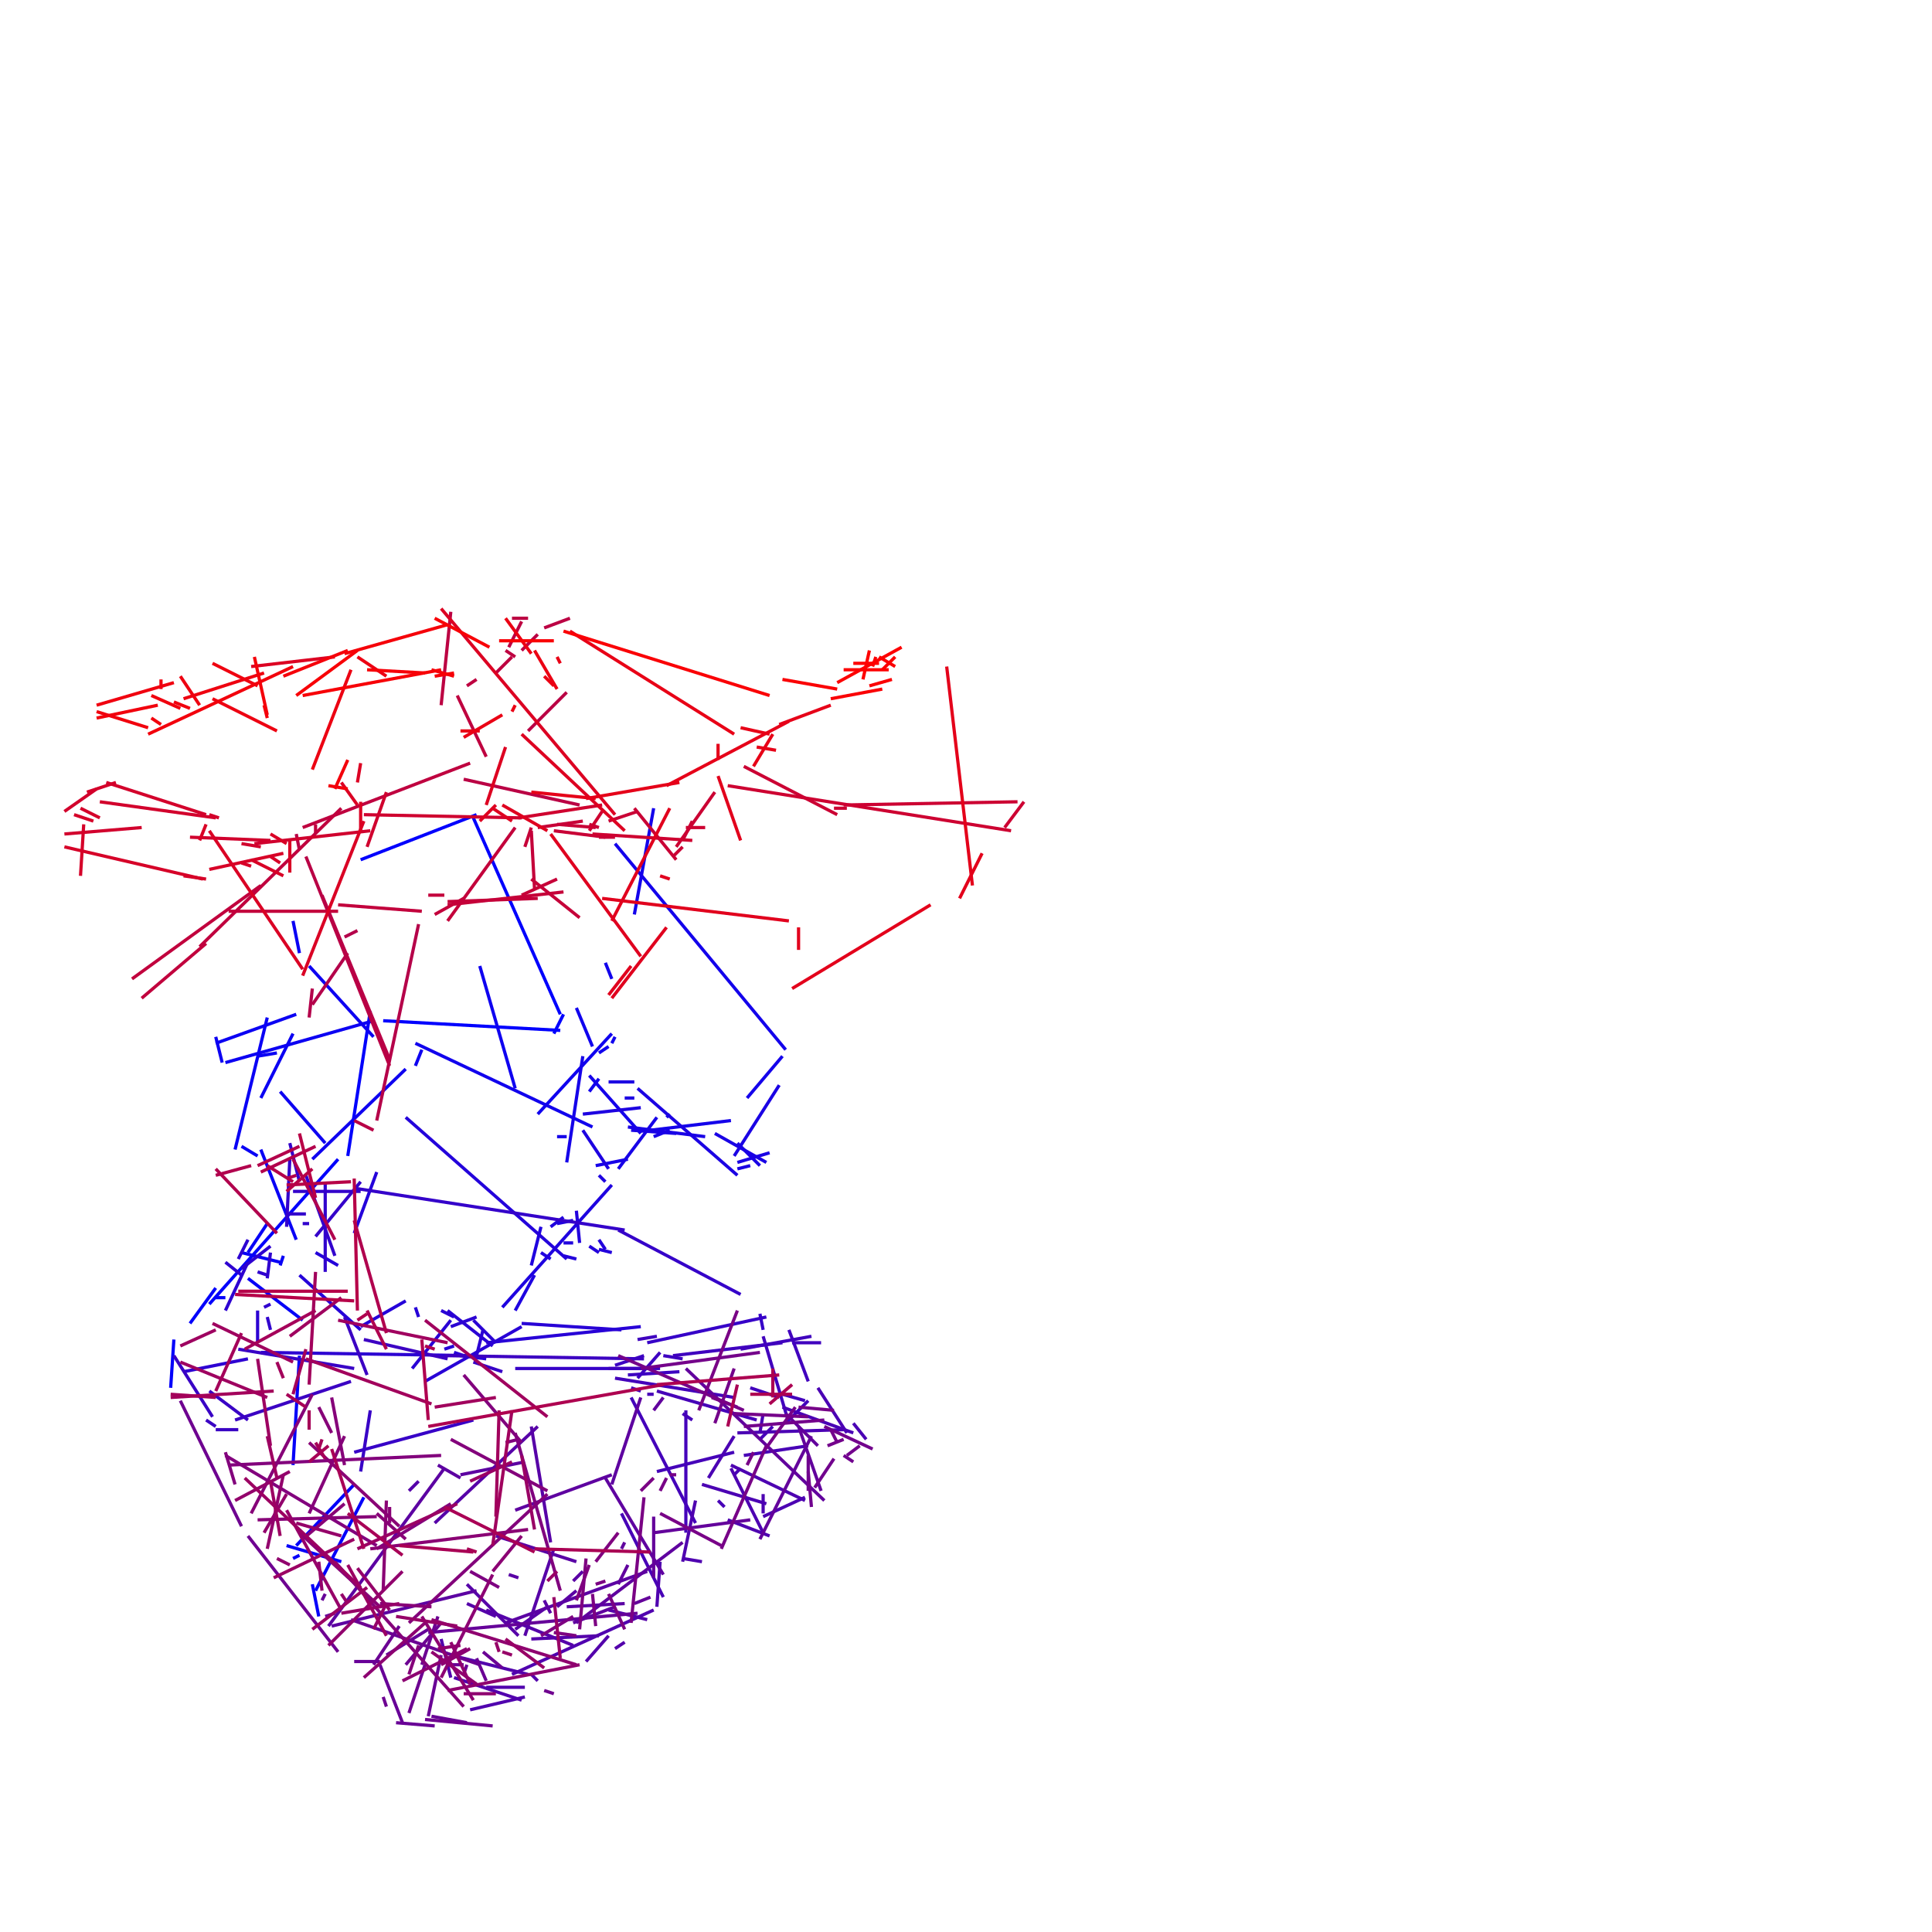 <svg xmlns="http://www.w3.org/2000/svg" width="600" height="600" version="1.1">
<line x1="119" y1="317" x2="174" y2="320" style="stroke:#0000fe;stroke-width:1"/>
<line x1="172" y1="321" x2="175" y2="315" style="stroke:#0000fe;stroke-width:1"/>
<line x1="174" y1="315" x2="147" y2="254" style="stroke:#0100fd;stroke-width:1"/>
<line x1="148" y1="253" x2="112" y2="267" style="stroke:#0100fd;stroke-width:1"/>
<line x1="115" y1="314" x2="108" y2="359" style="stroke:#0200fc;stroke-width:1"/>
<line x1="105" y1="360" x2="65" y2="405" style="stroke:#0200fc;stroke-width:1"/>
<line x1="67" y1="400" x2="59" y2="411" style="stroke:#0300fb;stroke-width:1"/>
<line x1="54" y1="416" x2="53" y2="431" style="stroke:#0300fb;stroke-width:1"/>
<line x1="70" y1="403" x2="67" y2="403" style="stroke:#0400fa;stroke-width:1"/>
<line x1="92" y1="480" x2="110" y2="461" style="stroke:#0400fa;stroke-width:1"/>
<line x1="113" y1="465" x2="98" y2="494" style="stroke:#0500fa;stroke-width:1"/>
<line x1="97" y1="492" x2="99" y2="502" style="stroke:#0500f9;stroke-width:1"/>
<line x1="93" y1="483" x2="91" y2="484" style="stroke:#0500f9;stroke-width:1"/>
<line x1="89" y1="480" x2="106" y2="485" style="stroke:#0600f8;stroke-width:1"/>
<line x1="91" y1="455" x2="93" y2="421" style="stroke:#0600f8;stroke-width:1"/>
<line x1="94" y1="410" x2="77" y2="397" style="stroke:#0700f7;stroke-width:1"/>
<line x1="83" y1="380" x2="77" y2="389" style="stroke:#0700f7;stroke-width:1"/>
<line x1="75" y1="389" x2="87" y2="392" style="stroke:#0800f6;stroke-width:1"/>
<line x1="87" y1="393" x2="88" y2="390" style="stroke:#0800f6;stroke-width:1"/>
<line x1="92" y1="385" x2="81" y2="357" style="stroke:#0900f5;stroke-width:1"/>
<line x1="75" y1="356" x2="80" y2="359" style="stroke:#0900f5;stroke-width:1"/>
<line x1="73" y1="357" x2="83" y2="316" style="stroke:#0a00f5;stroke-width:1"/>
<line x1="91" y1="286" x2="93" y2="296" style="stroke:#0a00f4;stroke-width:1"/>
<line x1="80" y1="328" x2="86" y2="327" style="stroke:#0a00f4;stroke-width:1"/>
<line x1="81" y1="341" x2="91" y2="321" style="stroke:#0b00f3;stroke-width:1"/>
<line x1="92" y1="315" x2="67" y2="324" style="stroke:#0b00f3;stroke-width:1"/>
<line x1="67" y1="322" x2="69" y2="330" style="stroke:#0c00f2;stroke-width:1"/>
<line x1="70" y1="330" x2="116" y2="317" style="stroke:#0c00f2;stroke-width:1"/>
<line x1="116" y1="322" x2="96" y2="300" style="stroke:#0d00f1;stroke-width:1"/>
<line x1="87" y1="339" x2="101" y2="355" style="stroke:#0d00f1;stroke-width:1"/>
<line x1="97" y1="360" x2="126" y2="332" style="stroke:#0e00f0;stroke-width:1"/>
<line x1="129" y1="331" x2="131" y2="326" style="stroke:#0e00f0;stroke-width:1"/>
<line x1="149" y1="300" x2="160" y2="338" style="stroke:#0f00f0;stroke-width:1"/>
<line x1="167" y1="346" x2="190" y2="321" style="stroke:#0f00ef;stroke-width:1"/>
<line x1="191" y1="322" x2="190" y2="324" style="stroke:#0f00ef;stroke-width:1"/>
<line x1="189" y1="325" x2="186" y2="327" style="stroke:#1000ee;stroke-width:1"/>
<line x1="184" y1="325" x2="179" y2="313" style="stroke:#1000ee;stroke-width:1"/>
<line x1="186" y1="335" x2="183" y2="339" style="stroke:#1100ed;stroke-width:1"/>
<line x1="184" y1="350" x2="129" y2="324" style="stroke:#1100ed;stroke-width:1"/>
<line x1="190" y1="304" x2="188" y2="299" style="stroke:#1200ec;stroke-width:1"/>
<line x1="203" y1="251" x2="197" y2="284" style="stroke:#1300eb;stroke-width:1"/>
<line x1="191" y1="262" x2="244" y2="326" style="stroke:#1300eb;stroke-width:1"/>
<line x1="243" y1="328" x2="232" y2="341" style="stroke:#1400eb;stroke-width:1"/>
<line x1="227" y1="348" x2="202" y2="351" style="stroke:#1400ea;stroke-width:1"/>
<line x1="199" y1="352" x2="183" y2="334" style="stroke:#1400ea;stroke-width:1"/>
<line x1="176" y1="353" x2="173" y2="353" style="stroke:#1500e9;stroke-width:1"/>
<line x1="181" y1="328" x2="176" y2="361" style="stroke:#1500e9;stroke-width:1"/>
<line x1="185" y1="362" x2="195" y2="360" style="stroke:#1600e8;stroke-width:1"/>
<line x1="192" y1="363" x2="204" y2="347" style="stroke:#1700e7;stroke-width:1"/>
<line x1="203" y1="353" x2="208" y2="351" style="stroke:#1700e7;stroke-width:1"/>
<line x1="207" y1="347" x2="208" y2="346" style="stroke:#1800e6;stroke-width:1"/>
<line x1="210" y1="352" x2="196" y2="351" style="stroke:#1800e6;stroke-width:1"/>
<line x1="195" y1="350" x2="219" y2="353" style="stroke:#1900e6;stroke-width:1"/>
<line x1="222" y1="352" x2="238" y2="361" style="stroke:#1900e5;stroke-width:1"/>
<line x1="236" y1="362" x2="229" y2="355" style="stroke:#1900e5;stroke-width:1"/>
<line x1="228" y1="359" x2="242" y2="337" style="stroke:#1a00e4;stroke-width:1"/>
<line x1="239" y1="358" x2="229" y2="361" style="stroke:#1a00e4;stroke-width:1"/>
<line x1="233" y1="362" x2="229" y2="363" style="stroke:#1b00e3;stroke-width:1"/>
<line x1="229" y1="365" x2="198" y2="338" style="stroke:#1b00e3;stroke-width:1"/>
<line x1="197" y1="336" x2="189" y2="336" style="stroke:#1c00e2;stroke-width:1"/>
<line x1="197" y1="341" x2="194" y2="341" style="stroke:#1c00e2;stroke-width:1"/>
<line x1="199" y1="344" x2="181" y2="346" style="stroke:#1d00e1;stroke-width:1"/>
<line x1="181" y1="351" x2="189" y2="363" style="stroke:#1d00e1;stroke-width:1"/>
<line x1="186" y1="365" x2="188" y2="367" style="stroke:#1e00e1;stroke-width:1"/>
<line x1="190" y1="368" x2="156" y2="406" style="stroke:#1e00e0;stroke-width:1"/>
<line x1="160" y1="407" x2="166" y2="396" style="stroke:#1e00e0;stroke-width:1"/>
<line x1="171" y1="391" x2="168" y2="389" style="stroke:#1f00df;stroke-width:1"/>
<line x1="168" y1="381" x2="165" y2="393" style="stroke:#1f00df;stroke-width:1"/>
<line x1="175" y1="378" x2="171" y2="381" style="stroke:#2000de;stroke-width:1"/>
<line x1="173" y1="380" x2="178" y2="379" style="stroke:#2000de;stroke-width:1"/>
<line x1="179" y1="376" x2="180" y2="386" style="stroke:#2100dd;stroke-width:1"/>
<line x1="178" y1="386" x2="175" y2="386" style="stroke:#2100dd;stroke-width:1"/>
<line x1="186" y1="385" x2="188" y2="388" style="stroke:#2200dc;stroke-width:1"/>
<line x1="190" y1="389" x2="186" y2="388" style="stroke:#2200dc;stroke-width:1"/>
<line x1="186" y1="389" x2="183" y2="387" style="stroke:#2300dc;stroke-width:1"/>
<line x1="179" y1="391" x2="175" y2="390" style="stroke:#2300db;stroke-width:1"/>
<line x1="176" y1="391" x2="126" y2="347" style="stroke:#2300db;stroke-width:1"/>
<line x1="117" y1="364" x2="110" y2="383" style="stroke:#2400da;stroke-width:1"/>
<line x1="105" y1="393" x2="98" y2="389" style="stroke:#2400da;stroke-width:1"/>
<line x1="93" y1="396" x2="112" y2="413" style="stroke:#2500d9;stroke-width:1"/>
<line x1="112" y1="412" x2="126" y2="404" style="stroke:#2500d9;stroke-width:1"/>
<line x1="129" y1="406" x2="130" y2="409" style="stroke:#2600d8;stroke-width:1"/>
<line x1="151" y1="422" x2="143" y2="421" style="stroke:#2600d8;stroke-width:1"/>
<line x1="144" y1="421" x2="141" y2="420" style="stroke:#2700d7;stroke-width:1"/>
<line x1="138" y1="419" x2="141" y2="418" style="stroke:#2700d7;stroke-width:1"/>
<line x1="151" y1="417" x2="199" y2="412" style="stroke:#2800d7;stroke-width:1"/>
<line x1="193" y1="413" x2="162" y2="411" style="stroke:#2800d6;stroke-width:1"/>
<line x1="162" y1="412" x2="132" y2="429" style="stroke:#2800d6;stroke-width:1"/>
<line x1="128" y1="425" x2="140" y2="410" style="stroke:#2900d5;stroke-width:1"/>
<line x1="141" y1="409" x2="137" y2="407" style="stroke:#2900d5;stroke-width:1"/>
<line x1="139" y1="407" x2="153" y2="418" style="stroke:#2a00d4;stroke-width:1"/>
<line x1="154" y1="417" x2="147" y2="410" style="stroke:#2a00d4;stroke-width:1"/>
<line x1="148" y1="409" x2="140" y2="412" style="stroke:#2b00d3;stroke-width:1"/>
<line x1="150" y1="413" x2="148" y2="421" style="stroke:#2b00d3;stroke-width:1"/>
<line x1="146" y1="421" x2="81" y2="420" style="stroke:#2c00d2;stroke-width:1"/>
<line x1="80" y1="417" x2="80" y2="407" style="stroke:#2c00d2;stroke-width:1"/>
<line x1="77" y1="422" x2="57" y2="426" style="stroke:#2d00d2;stroke-width:1"/>
<line x1="70" y1="407" x2="77" y2="392" style="stroke:#2d00d1;stroke-width:1"/>
<line x1="74" y1="391" x2="77" y2="385" style="stroke:#2d00d1;stroke-width:1"/>
<line x1="70" y1="392" x2="75" y2="396" style="stroke:#2e00d0;stroke-width:1"/>
<line x1="75" y1="394" x2="84" y2="387" style="stroke:#2e00d0;stroke-width:1"/>
<line x1="84" y1="389" x2="83" y2="397" style="stroke:#2f00cf;stroke-width:1"/>
<line x1="83" y1="396" x2="80" y2="395" style="stroke:#2f00cf;stroke-width:1"/>
<line x1="84" y1="405" x2="82" y2="406" style="stroke:#3000ce;stroke-width:1"/>
<line x1="83" y1="409" x2="84" y2="413" style="stroke:#3000ce;stroke-width:1"/>
<line x1="94" y1="380" x2="96" y2="380" style="stroke:#3100cd;stroke-width:1"/>
<line x1="101" y1="367" x2="101" y2="395" style="stroke:#3100cd;stroke-width:1"/>
<line x1="104" y1="390" x2="95" y2="365" style="stroke:#3200cd;stroke-width:1"/>
<line x1="95" y1="377" x2="89" y2="377" style="stroke:#3200cc;stroke-width:1"/>
<line x1="89" y1="381" x2="90" y2="360" style="stroke:#3200cc;stroke-width:1"/>
<line x1="90" y1="355" x2="93" y2="367" style="stroke:#3300cb;stroke-width:1"/>
<line x1="91" y1="370" x2="112" y2="370" style="stroke:#3300cb;stroke-width:1"/>
<line x1="112" y1="367" x2="98" y2="384" style="stroke:#3400ca;stroke-width:1"/>
<line x1="110" y1="369" x2="194" y2="382" style="stroke:#3400ca;stroke-width:1"/>
<line x1="192" y1="382" x2="230" y2="402" style="stroke:#3500c9;stroke-width:1"/>
<line x1="237" y1="413" x2="236" y2="408" style="stroke:#3600c8;stroke-width:1"/>
<line x1="238" y1="409" x2="201" y2="417" style="stroke:#3600c8;stroke-width:1"/>
<line x1="202" y1="425" x2="160" y2="425" style="stroke:#3700c8;stroke-width:1"/>
<line x1="156" y1="426" x2="147" y2="423" style="stroke:#3700c7;stroke-width:1"/>
<line x1="147" y1="441" x2="110" y2="451" style="stroke:#3700c7;stroke-width:1"/>
<line x1="112" y1="457" x2="115" y2="438" style="stroke:#3800c6;stroke-width:1"/>
<line x1="110" y1="425" x2="74" y2="419" style="stroke:#3800c6;stroke-width:1"/>
<line x1="77" y1="441" x2="65" y2="432" style="stroke:#3900c5;stroke-width:1"/>
<line x1="66" y1="440" x2="54" y2="421" style="stroke:#3900c5;stroke-width:1"/>
<line x1="64" y1="441" x2="67" y2="443" style="stroke:#3a00c4;stroke-width:1"/>
<line x1="67" y1="444" x2="74" y2="444" style="stroke:#3a00c4;stroke-width:1"/>
<line x1="73" y1="441" x2="109" y2="429" style="stroke:#3b00c3;stroke-width:1"/>
<line x1="107" y1="409" x2="114" y2="427" style="stroke:#3b00c3;stroke-width:1"/>
<line x1="113" y1="416" x2="139" y2="422" style="stroke:#3c00c3;stroke-width:1"/>
<line x1="138" y1="421" x2="200" y2="422" style="stroke:#3c00c2;stroke-width:1"/>
<line x1="200" y1="421" x2="191" y2="424" style="stroke:#3c00c2;stroke-width:1"/>
<line x1="195" y1="427" x2="211" y2="426" style="stroke:#3d00c1;stroke-width:1"/>
<line x1="198" y1="428" x2="205" y2="420" style="stroke:#3d00c1;stroke-width:1"/>
<line x1="206" y1="421" x2="212" y2="422" style="stroke:#3e00c0;stroke-width:1"/>
<line x1="205" y1="425" x2="189" y2="425" style="stroke:#3e00c0;stroke-width:1"/>
<line x1="198" y1="416" x2="204" y2="415" style="stroke:#3f00bf;stroke-width:1"/>
<line x1="209" y1="421" x2="243" y2="417" style="stroke:#3f00bf;stroke-width:1"/>
<line x1="246" y1="417" x2="255" y2="417" style="stroke:#4000be;stroke-width:1"/>
<line x1="252" y1="415" x2="230" y2="419" style="stroke:#4000be;stroke-width:1"/>
<line x1="251" y1="429" x2="245" y2="413" style="stroke:#4100be;stroke-width:1"/>
<line x1="237" y1="415" x2="245" y2="442" style="stroke:#4100bd;stroke-width:1"/>
<line x1="244" y1="442" x2="251" y2="435" style="stroke:#4100bd;stroke-width:1"/>
<line x1="250" y1="435" x2="243" y2="433" style="stroke:#4200bc;stroke-width:1"/>
<line x1="242" y1="434" x2="233" y2="431" style="stroke:#4200bc;stroke-width:1"/>
<line x1="228" y1="434" x2="191" y2="428" style="stroke:#4300bb;stroke-width:1"/>
<line x1="196" y1="431" x2="199" y2="432" style="stroke:#4300bb;stroke-width:1"/>
<line x1="196" y1="434" x2="216" y2="473" style="stroke:#4400ba;stroke-width:1"/>
<line x1="213" y1="476" x2="213" y2="438" style="stroke:#4400ba;stroke-width:1"/>
<line x1="212" y1="439" x2="215" y2="441" style="stroke:#4500b9;stroke-width:1"/>
<line x1="204" y1="457" x2="228" y2="451" style="stroke:#4500b9;stroke-width:1"/>
<line x1="236" y1="447" x2="240" y2="443" style="stroke:#4600b9;stroke-width:1"/>
<line x1="235" y1="441" x2="204" y2="432" style="stroke:#4600b8;stroke-width:1"/>
<line x1="203" y1="433" x2="201" y2="433" style="stroke:#4600b8;stroke-width:1"/>
<line x1="193" y1="470" x2="206" y2="496" style="stroke:#4700b7;stroke-width:1"/>
<line x1="225" y1="468" x2="223" y2="466" style="stroke:#4700b7;stroke-width:1"/>
<line x1="228" y1="458" x2="230" y2="456" style="stroke:#4800b6;stroke-width:1"/>
<line x1="231" y1="452" x2="251" y2="449" style="stroke:#4800b6;stroke-width:1"/>
<line x1="236" y1="445" x2="237" y2="439" style="stroke:#4900b5;stroke-width:1"/>
<line x1="243" y1="437" x2="265" y2="445" style="stroke:#4900b5;stroke-width:1"/>
<line x1="269" y1="447" x2="265" y2="442" style="stroke:#4a00b4;stroke-width:1"/>
<line x1="254" y1="431" x2="263" y2="445" style="stroke:#4a00b4;stroke-width:1"/>
<line x1="262" y1="444" x2="229" y2="445" style="stroke:#4b00b4;stroke-width:1"/>
<line x1="228" y1="446" x2="220" y2="459" style="stroke:#4b00b3;stroke-width:1"/>
<line x1="218" y1="461" x2="238" y2="467" style="stroke:#4b00b3;stroke-width:1"/>
<line x1="237" y1="464" x2="237" y2="470" style="stroke:#4c00b2;stroke-width:1"/>
<line x1="237" y1="471" x2="250" y2="465" style="stroke:#4c00b2;stroke-width:1"/>
<line x1="250" y1="466" x2="227" y2="455" style="stroke:#4d00b1;stroke-width:1"/>
<line x1="227" y1="456" x2="237" y2="476" style="stroke:#4d00b1;stroke-width:1"/>
<line x1="239" y1="477" x2="226" y2="472" style="stroke:#4e00b0;stroke-width:1"/>
<line x1="218" y1="485" x2="212" y2="484" style="stroke:#4e00b0;stroke-width:1"/>
<line x1="212" y1="485" x2="216" y2="466" style="stroke:#4f00af;stroke-width:1"/>
<line x1="205" y1="485" x2="204" y2="499" style="stroke:#4f00af;stroke-width:1"/>
<line x1="203" y1="500" x2="159" y2="520" style="stroke:#5000af;stroke-width:1"/>
<line x1="163" y1="524" x2="151" y2="524" style="stroke:#5000ae;stroke-width:1"/>
<line x1="146" y1="531" x2="163" y2="527" style="stroke:#5000ae;stroke-width:1"/>
<line x1="162" y1="528" x2="141" y2="521" style="stroke:#5100ad;stroke-width:1"/>
<line x1="140" y1="521" x2="137" y2="509" style="stroke:#5100ad;stroke-width:1"/>
<line x1="140" y1="514" x2="164" y2="520" style="stroke:#5200ac;stroke-width:1"/>
<line x1="165" y1="520" x2="167" y2="522" style="stroke:#5200ac;stroke-width:1"/>
<line x1="182" y1="516" x2="189" y2="508" style="stroke:#5300ab;stroke-width:1"/>
<line x1="191" y1="512" x2="194" y2="510" style="stroke:#5300ab;stroke-width:1"/>
<line x1="201" y1="503" x2="189" y2="500" style="stroke:#5400aa;stroke-width:1"/>
<line x1="186" y1="508" x2="165" y2="509" style="stroke:#5400aa;stroke-width:1"/>
<line x1="178" y1="511" x2="151" y2="500" style="stroke:#5500aa;stroke-width:1"/>
<line x1="154" y1="502" x2="145" y2="498" style="stroke:#5500a9;stroke-width:1"/>
<line x1="130" y1="460" x2="127" y2="463" style="stroke:#5500a9;stroke-width:1"/>
<line x1="161" y1="508" x2="145" y2="492" style="stroke:#5600a8;stroke-width:1"/>
<line x1="135" y1="473" x2="167" y2="443" style="stroke:#5600a8;stroke-width:1"/>
<line x1="165" y1="443" x2="171" y2="479" style="stroke:#5700a7;stroke-width:1"/>
<line x1="172" y1="481" x2="163" y2="508" style="stroke:#5700a7;stroke-width:1"/>
<line x1="160" y1="506" x2="170" y2="499" style="stroke:#5800a6;stroke-width:1"/>
<line x1="171" y1="501" x2="169" y2="497" style="stroke:#5800a6;stroke-width:1"/>
<line x1="161" y1="490" x2="158" y2="489" style="stroke:#5900a5;stroke-width:1"/>
<line x1="154" y1="477" x2="179" y2="485" style="stroke:#5900a5;stroke-width:1"/>
<line x1="181" y1="488" x2="178" y2="491" style="stroke:#5a00a5;stroke-width:1"/>
<line x1="179" y1="494" x2="173" y2="499" style="stroke:#5a00a4;stroke-width:1"/>
<line x1="176" y1="499" x2="194" y2="498" style="stroke:#5a00a4;stroke-width:1"/>
<line x1="201" y1="488" x2="157" y2="504" style="stroke:#5b00a3;stroke-width:1"/>
<line x1="157" y1="505" x2="159" y2="503" style="stroke:#5b00a3;stroke-width:1"/>
<line x1="148" y1="494" x2="103" y2="505" style="stroke:#5c00a2;stroke-width:1"/>
<line x1="102" y1="505" x2="138" y2="456" style="stroke:#5c00a2;stroke-width:1"/>
<line x1="136" y1="455" x2="143" y2="459" style="stroke:#5d00a1;stroke-width:1"/>
<line x1="143" y1="458" x2="163" y2="454" style="stroke:#5d00a1;stroke-width:1"/>
<line x1="160" y1="469" x2="190" y2="458" style="stroke:#5e00a0;stroke-width:1"/>
<line x1="190" y1="461" x2="199" y2="434" style="stroke:#5e00a0;stroke-width:1"/>
<line x1="188" y1="459" x2="206" y2="489" style="stroke:#5f00a0;stroke-width:1"/>
<line x1="212" y1="479" x2="179" y2="504" style="stroke:#5f009f;stroke-width:1"/>
<line x1="178" y1="504" x2="191" y2="499" style="stroke:#5f009f;stroke-width:1"/>
<line x1="195" y1="486" x2="192" y2="492" style="stroke:#60009e;stroke-width:1"/>
<line x1="193" y1="481" x2="194" y2="479" style="stroke:#60009e;stroke-width:1"/>
<line x1="203" y1="438" x2="206" y2="434" style="stroke:#61009d;stroke-width:1"/>
<line x1="213" y1="425" x2="256" y2="466" style="stroke:#61009d;stroke-width:1"/>
<line x1="255" y1="463" x2="248" y2="443" style="stroke:#62009c;stroke-width:1"/>
<line x1="244" y1="439" x2="254" y2="449" style="stroke:#62009c;stroke-width:1"/>
<line x1="252" y1="446" x2="236" y2="478" style="stroke:#63009b;stroke-width:1"/>
<line x1="233" y1="472" x2="203" y2="476" style="stroke:#63009b;stroke-width:1"/>
<line x1="203" y1="471" x2="203" y2="490" style="stroke:#64009a;stroke-width:1"/>
<line x1="197" y1="498" x2="202" y2="496" style="stroke:#64009a;stroke-width:1"/>
<line x1="198" y1="501" x2="133" y2="507" style="stroke:#650099;stroke-width:1"/>
<line x1="133" y1="506" x2="120" y2="514" style="stroke:#650099;stroke-width:1"/>
<line x1="101" y1="495" x2="100" y2="497" style="stroke:#660098;stroke-width:1"/>
<line x1="104" y1="501" x2="101" y2="502" style="stroke:#660098;stroke-width:1"/>
<line x1="110" y1="516" x2="118" y2="516" style="stroke:#670097;stroke-width:1"/>
<line x1="118" y1="517" x2="125" y2="535" style="stroke:#670097;stroke-width:1"/>
<line x1="123" y1="535" x2="135" y2="536" style="stroke:#680096;stroke-width:1"/>
<line x1="145" y1="535" x2="134" y2="533" style="stroke:#680096;stroke-width:1"/>
<line x1="133" y1="533" x2="137" y2="514" style="stroke:#690096;stroke-width:1"/>
<line x1="139" y1="517" x2="144" y2="517" style="stroke:#690095;stroke-width:1"/>
<line x1="145" y1="517" x2="144" y2="520" style="stroke:#690095;stroke-width:1"/>
<line x1="151" y1="522" x2="148" y2="515" style="stroke:#6a0094;stroke-width:1"/>
<line x1="150" y1="513" x2="156" y2="518" style="stroke:#6a0094;stroke-width:1"/>
<line x1="149" y1="517" x2="109" y2="503" style="stroke:#6b0093;stroke-width:1"/>
<line x1="116" y1="517" x2="124" y2="505" style="stroke:#6b0093;stroke-width:1"/>
<line x1="126" y1="517" x2="137" y2="504" style="stroke:#6c0092;stroke-width:1"/>
<line x1="136" y1="502" x2="131" y2="517" style="stroke:#6c0092;stroke-width:1"/>
<line x1="132" y1="517" x2="127" y2="532" style="stroke:#6d0091;stroke-width:1"/>
<line x1="120" y1="530" x2="119" y2="527" style="stroke:#6d0091;stroke-width:1"/>
<line x1="105" y1="513" x2="77" y2="477" style="stroke:#6e0091;stroke-width:1"/>
<line x1="75" y1="474" x2="56" y2="435" style="stroke:#6e0090;stroke-width:1"/>
<line x1="132" y1="534" x2="153" y2="536" style="stroke:#6e0090;stroke-width:1"/>
<line x1="169" y1="525" x2="172" y2="526" style="stroke:#6f008f;stroke-width:1"/>
<line x1="251" y1="463" x2="251" y2="452" style="stroke:#6f008f;stroke-width:1"/>
<line x1="262" y1="452" x2="265" y2="454" style="stroke:#70008e;stroke-width:1"/>
<line x1="251" y1="457" x2="252" y2="468" style="stroke:#70008e;stroke-width:1"/>
<line x1="253" y1="462" x2="259" y2="453" style="stroke:#71008d;stroke-width:1"/>
<line x1="263" y1="452" x2="267" y2="449" style="stroke:#72008c;stroke-width:1"/>
<line x1="271" y1="450" x2="256" y2="443" style="stroke:#72008c;stroke-width:1"/>
<line x1="258" y1="444" x2="260" y2="448" style="stroke:#73008c;stroke-width:1"/>
<line x1="262" y1="447" x2="257" y2="449" style="stroke:#73008b;stroke-width:1"/>
<line x1="256" y1="441" x2="231" y2="443" style="stroke:#73008b;stroke-width:1"/>
<line x1="222" y1="442" x2="228" y2="425" style="stroke:#74008a;stroke-width:1"/>
<line x1="236" y1="420" x2="199" y2="425" style="stroke:#74008a;stroke-width:1"/>
<line x1="192" y1="421" x2="231" y2="438" style="stroke:#750089;stroke-width:1"/>
<line x1="228" y1="439" x2="251" y2="440" style="stroke:#750089;stroke-width:1"/>
<line x1="259" y1="438" x2="248" y2="437" style="stroke:#760088;stroke-width:1"/>
<line x1="247" y1="437" x2="237" y2="451" style="stroke:#760088;stroke-width:1"/>
<line x1="232" y1="455" x2="234" y2="451" style="stroke:#770087;stroke-width:1"/>
<line x1="238" y1="449" x2="224" y2="481" style="stroke:#770087;stroke-width:1"/>
<line x1="224" y1="480" x2="205" y2="470" style="stroke:#780087;stroke-width:1"/>
<line x1="205" y1="463" x2="207" y2="459" style="stroke:#780086;stroke-width:1"/>
<line x1="208" y1="458" x2="210" y2="458" style="stroke:#780086;stroke-width:1"/>
<line x1="229" y1="437" x2="221" y2="434" style="stroke:#790085;stroke-width:1"/>
<line x1="229" y1="407" x2="217" y2="438" style="stroke:#790085;stroke-width:1"/>
<line x1="199" y1="463" x2="203" y2="459" style="stroke:#7a0084;stroke-width:1"/>
<line x1="200" y1="465" x2="196" y2="504" style="stroke:#7a0084;stroke-width:1"/>
<line x1="194" y1="506" x2="189" y2="495" style="stroke:#7b0083;stroke-width:1"/>
<line x1="188" y1="491" x2="185" y2="492" style="stroke:#7b0083;stroke-width:1"/>
<line x1="184" y1="495" x2="185" y2="505" style="stroke:#7c0082;stroke-width:1"/>
<line x1="178" y1="502" x2="168" y2="508" style="stroke:#7d0082;stroke-width:1"/>
<line x1="146" y1="488" x2="155" y2="493" style="stroke:#7d0081;stroke-width:1"/>
<line x1="172" y1="507" x2="179" y2="508" style="stroke:#7d0081;stroke-width:1"/>
<line x1="180" y1="506" x2="182" y2="484" style="stroke:#7e0080;stroke-width:1"/>
<line x1="185" y1="485" x2="192" y2="476" style="stroke:#7f007f;stroke-width:1"/>
<line x1="183" y1="486" x2="179" y2="497" style="stroke:#7f007f;stroke-width:1"/>
<line x1="174" y1="494" x2="160" y2="445" style="stroke:#80007e;stroke-width:1"/>
<line x1="157" y1="448" x2="161" y2="447" style="stroke:#80007e;stroke-width:1"/>
<line x1="162" y1="448" x2="144" y2="427" style="stroke:#81007d;stroke-width:1"/>
<line x1="140" y1="467" x2="117" y2="481" style="stroke:#81007d;stroke-width:1"/>
<line x1="117" y1="480" x2="70" y2="452" style="stroke:#82007d;stroke-width:1"/>
<line x1="70" y1="451" x2="73" y2="461" style="stroke:#82007c;stroke-width:1"/>
<line x1="71" y1="455" x2="137" y2="452" style="stroke:#82007c;stroke-width:1"/>
<line x1="140" y1="447" x2="170" y2="463" style="stroke:#83007b;stroke-width:1"/>
<line x1="170" y1="464" x2="127" y2="504" style="stroke:#83007b;stroke-width:1"/>
<line x1="130" y1="511" x2="127" y2="520" style="stroke:#84007a;stroke-width:1"/>
<line x1="144" y1="530" x2="104" y2="485" style="stroke:#84007a;stroke-width:1"/>
<line x1="96" y1="470" x2="107" y2="446" style="stroke:#850079;stroke-width:1"/>
<line x1="103" y1="434" x2="107" y2="455" style="stroke:#850079;stroke-width:1"/>
<line x1="103" y1="445" x2="99" y2="437" style="stroke:#860078;stroke-width:1"/>
<line x1="97" y1="433" x2="78" y2="470" style="stroke:#860078;stroke-width:1"/>
<line x1="80" y1="472" x2="117" y2="471" style="stroke:#870078;stroke-width:1"/>
<line x1="117" y1="470" x2="126" y2="478" style="stroke:#870077;stroke-width:1"/>
<line x1="134" y1="499" x2="118" y2="498" style="stroke:#870077;stroke-width:1"/>
<line x1="118" y1="499" x2="93" y2="476" style="stroke:#880076;stroke-width:1"/>
<line x1="94" y1="478" x2="107" y2="467" style="stroke:#880076;stroke-width:1"/>
<line x1="96" y1="448" x2="124" y2="474" style="stroke:#890075;stroke-width:1"/>
<line x1="121" y1="473" x2="121" y2="468" style="stroke:#890075;stroke-width:1"/>
<line x1="120" y1="466" x2="119" y2="494" style="stroke:#8a0074;stroke-width:1"/>
<line x1="115" y1="481" x2="164" y2="475" style="stroke:#8a0074;stroke-width:1"/>
<line x1="162" y1="477" x2="153" y2="488" style="stroke:#8b0073;stroke-width:1"/>
<line x1="153" y1="489" x2="137" y2="521" style="stroke:#8c0073;stroke-width:1"/>
<line x1="137" y1="517" x2="146" y2="512" style="stroke:#8c0072;stroke-width:1"/>
<line x1="145" y1="512" x2="125" y2="522" style="stroke:#8c0072;stroke-width:1"/>
<line x1="113" y1="521" x2="132" y2="504" style="stroke:#8d0071;stroke-width:1"/>
<line x1="131" y1="502" x2="147" y2="528" style="stroke:#8d0071;stroke-width:1"/>
<line x1="154" y1="526" x2="144" y2="526" style="stroke:#8e0070;stroke-width:1"/>
<line x1="139" y1="525" x2="180" y2="517" style="stroke:#8f006f;stroke-width:1"/>
<line x1="179" y1="517" x2="134" y2="503" style="stroke:#8f006f;stroke-width:1"/>
<line x1="136" y1="512" x2="143" y2="511" style="stroke:#90006e;stroke-width:1"/>
<line x1="140" y1="510" x2="146" y2="523" style="stroke:#90006e;stroke-width:1"/>
<line x1="148" y1="523" x2="134" y2="513" style="stroke:#91006e;stroke-width:1"/>
<line x1="125" y1="488" x2="102" y2="511" style="stroke:#91006d;stroke-width:1"/>
<line x1="86" y1="484" x2="90" y2="486" style="stroke:#91006d;stroke-width:1"/>
<line x1="83" y1="481" x2="88" y2="458" style="stroke:#92006c;stroke-width:1"/>
<line x1="89" y1="464" x2="82" y2="476" style="stroke:#92006c;stroke-width:1"/>
<line x1="73" y1="466" x2="90" y2="457" style="stroke:#93006b;stroke-width:1"/>
<line x1="99" y1="485" x2="100" y2="494" style="stroke:#93006b;stroke-width:1"/>
<line x1="106" y1="495" x2="108" y2="498" style="stroke:#94006a;stroke-width:1"/>
<line x1="116" y1="506" x2="120" y2="498" style="stroke:#94006a;stroke-width:1"/>
<line x1="121" y1="500" x2="111" y2="487" style="stroke:#950069;stroke-width:1"/>
<line x1="106" y1="477" x2="92" y2="473" style="stroke:#950069;stroke-width:1"/>
<line x1="89" y1="469" x2="106" y2="500" style="stroke:#960069;stroke-width:1"/>
<line x1="106" y1="501" x2="124" y2="498" style="stroke:#960068;stroke-width:1"/>
<line x1="123" y1="502" x2="142" y2="505" style="stroke:#960068;stroke-width:1"/>
<line x1="154" y1="510" x2="155" y2="513" style="stroke:#970067;stroke-width:1"/>
<line x1="156" y1="513" x2="159" y2="514" style="stroke:#970067;stroke-width:1"/>
<line x1="169" y1="518" x2="157" y2="509" style="stroke:#980066;stroke-width:1"/>
<line x1="174" y1="515" x2="172" y2="496" style="stroke:#980066;stroke-width:1"/>
<line x1="170" y1="491" x2="173" y2="488" style="stroke:#990065;stroke-width:1"/>
<line x1="166" y1="475" x2="162" y2="452" style="stroke:#990065;stroke-width:1"/>
<line x1="159" y1="454" x2="146" y2="460" style="stroke:#9a0064;stroke-width:1"/>
<line x1="142" y1="467" x2="111" y2="481" style="stroke:#9a0064;stroke-width:1"/>
<line x1="110" y1="478" x2="85" y2="490" style="stroke:#9b0064;stroke-width:1"/>
<line x1="97" y1="506" x2="114" y2="493" style="stroke:#9b0063;stroke-width:1"/>
<line x1="120" y1="508" x2="108" y2="486" style="stroke:#9b0063;stroke-width:1"/>
<line x1="112" y1="493" x2="76" y2="459" style="stroke:#9c0062;stroke-width:1"/>
<line x1="87" y1="477" x2="84" y2="460" style="stroke:#9c0062;stroke-width:1"/>
<line x1="80" y1="422" x2="84" y2="449" style="stroke:#9d0061;stroke-width:1"/>
<line x1="86" y1="459" x2="83" y2="446" style="stroke:#9d0061;stroke-width:1"/>
<line x1="83" y1="434" x2="56" y2="423" style="stroke:#9e0060;stroke-width:1"/>
<line x1="67" y1="413" x2="56" y2="418" style="stroke:#9e0060;stroke-width:1"/>
<line x1="66" y1="411" x2="91" y2="423" style="stroke:#9f005f;stroke-width:1"/>
<line x1="90" y1="415" x2="106" y2="403" style="stroke:#9f005f;stroke-width:1"/>
<line x1="105" y1="410" x2="139" y2="417" style="stroke:#a0005f;stroke-width:1"/>
<line x1="132" y1="410" x2="170" y2="440" style="stroke:#a0005e;stroke-width:1"/>
<line x1="159" y1="438" x2="153" y2="480" style="stroke:#a0005e;stroke-width:1"/>
<line x1="154" y1="471" x2="155" y2="438" style="stroke:#a1005d;stroke-width:1"/>
<line x1="154" y1="434" x2="135" y2="437" style="stroke:#a1005d;stroke-width:1"/>
<line x1="134" y1="436" x2="95" y2="422" style="stroke:#a2005c;stroke-width:1"/>
<line x1="96" y1="430" x2="98" y2="395" style="stroke:#a2005c;stroke-width:1"/>
<line x1="86" y1="423" x2="88" y2="428" style="stroke:#a3005b;stroke-width:1"/>
<line x1="85" y1="432" x2="53" y2="434" style="stroke:#a3005b;stroke-width:1"/>
<line x1="53" y1="433" x2="67" y2="434" style="stroke:#a4005a;stroke-width:1"/>
<line x1="67" y1="432" x2="75" y2="414" style="stroke:#a4005a;stroke-width:1"/>
<line x1="76" y1="419" x2="98" y2="407" style="stroke:#a5005a;stroke-width:1"/>
<line x1="95" y1="419" x2="91" y2="433" style="stroke:#a50059;stroke-width:1"/>
<line x1="100" y1="447" x2="99" y2="450" style="stroke:#a50059;stroke-width:1"/>
<line x1="101" y1="453" x2="98" y2="448" style="stroke:#a60058;stroke-width:1"/>
<line x1="96" y1="444" x2="96" y2="438" style="stroke:#a60058;stroke-width:1"/>
<line x1="95" y1="437" x2="89" y2="433" style="stroke:#a70057;stroke-width:1"/>
<line x1="96" y1="454" x2="102" y2="449" style="stroke:#a70057;stroke-width:1"/>
<line x1="103" y1="450" x2="113" y2="481" style="stroke:#a80056;stroke-width:1"/>
<line x1="108" y1="470" x2="125" y2="483" style="stroke:#a80056;stroke-width:1"/>
<line x1="124" y1="480" x2="147" y2="482" style="stroke:#a90055;stroke-width:1"/>
<line x1="148" y1="482" x2="145" y2="481" style="stroke:#a90055;stroke-width:1"/>
<line x1="138" y1="468" x2="166" y2="482" style="stroke:#aa0055;stroke-width:1"/>
<line x1="166" y1="481" x2="202" y2="482" style="stroke:#aa0054;stroke-width:1"/>
<line x1="226" y1="443" x2="229" y2="430" style="stroke:#aa0054;stroke-width:1"/>
<line x1="240" y1="425" x2="240" y2="434" style="stroke:#ab0053;stroke-width:1"/>
<line x1="239" y1="436" x2="246" y2="430" style="stroke:#ac0052;stroke-width:1"/>
<line x1="246" y1="433" x2="233" y2="433" style="stroke:#ad0051;stroke-width:1"/>
<line x1="242" y1="427" x2="204" y2="430" style="stroke:#ad0051;stroke-width:1"/>
<line x1="206" y1="430" x2="133" y2="443" style="stroke:#ae0050;stroke-width:1"/>
<line x1="135" y1="419" x2="132" y2="418" style="stroke:#ae0050;stroke-width:1"/>
<line x1="131" y1="416" x2="133" y2="441" style="stroke:#af0050;stroke-width:1"/>
<line x1="111" y1="410" x2="114" y2="408" style="stroke:#af004f;stroke-width:1"/>
<line x1="114" y1="407" x2="120" y2="419" style="stroke:#af004f;stroke-width:1"/>
<line x1="120" y1="414" x2="110" y2="379" style="stroke:#b0004e;stroke-width:1"/>
<line x1="104" y1="385" x2="91" y2="360" style="stroke:#b0004e;stroke-width:1"/>
<line x1="86" y1="383" x2="67" y2="363" style="stroke:#b1004d;stroke-width:1"/>
<line x1="78" y1="362" x2="67" y2="365" style="stroke:#b1004d;stroke-width:1"/>
<line x1="81" y1="364" x2="98" y2="356" style="stroke:#b2004c;stroke-width:1"/>
<line x1="92" y1="365" x2="89" y2="366" style="stroke:#b2004c;stroke-width:1"/>
<line x1="91" y1="367" x2="83" y2="362" style="stroke:#b3004b;stroke-width:1"/>
<line x1="80" y1="362" x2="93" y2="356" style="stroke:#b3004b;stroke-width:1"/>
<line x1="96" y1="316" x2="97" y2="307" style="stroke:#b4004b;stroke-width:1"/>
<line x1="97" y1="312" x2="108" y2="296" style="stroke:#b4004a;stroke-width:1"/>
<line x1="107" y1="291" x2="111" y2="289" style="stroke:#b4004a;stroke-width:1"/>
<line x1="117" y1="348" x2="130" y2="287" style="stroke:#b50049;stroke-width:1"/>
<line x1="108" y1="401" x2="74" y2="401" style="stroke:#b50049;stroke-width:1"/>
<line x1="73" y1="402" x2="110" y2="404" style="stroke:#b60048;stroke-width:1"/>
<line x1="111" y1="407" x2="110" y2="366" style="stroke:#b60048;stroke-width:1"/>
<line x1="109" y1="367" x2="89" y2="368" style="stroke:#b70047;stroke-width:1"/>
<line x1="89" y1="370" x2="97" y2="363" style="stroke:#b70047;stroke-width:1"/>
<line x1="98" y1="372" x2="93" y2="352" style="stroke:#b80046;stroke-width:1"/>
<line x1="116" y1="351" x2="110" y2="348" style="stroke:#b80046;stroke-width:1"/>
<line x1="100" y1="278" x2="121" y2="329" style="stroke:#b90046;stroke-width:1"/>
<line x1="121" y1="331" x2="95" y2="266" style="stroke:#b90045;stroke-width:1"/>
<line x1="93" y1="264" x2="92" y2="259" style="stroke:#b90045;stroke-width:1"/>
<line x1="180" y1="250" x2="144" y2="242" style="stroke:#ba0044;stroke-width:1"/>
<line x1="164" y1="227" x2="176" y2="215" style="stroke:#ba0044;stroke-width:1"/>
<line x1="162" y1="202" x2="167" y2="197" style="stroke:#bb0043;stroke-width:1"/>
<line x1="169" y1="195" x2="177" y2="192" style="stroke:#bb0043;stroke-width:1"/>
<line x1="137" y1="219" x2="140" y2="190" style="stroke:#bc0042;stroke-width:1"/>
<line x1="164" y1="192" x2="159" y2="192" style="stroke:#bc0042;stroke-width:1"/>
<line x1="162" y1="193" x2="158" y2="201" style="stroke:#bd0041;stroke-width:1"/>
<line x1="157" y1="202" x2="160" y2="204" style="stroke:#be0041;stroke-width:1"/>
<line x1="159" y1="204" x2="154" y2="209" style="stroke:#be0040;stroke-width:1"/>
<line x1="148" y1="211" x2="145" y2="213" style="stroke:#be0040;stroke-width:1"/>
<line x1="142" y1="216" x2="151" y2="235" style="stroke:#bf003f;stroke-width:1"/>
<line x1="146" y1="237" x2="94" y2="257" style="stroke:#bf003f;stroke-width:1"/>
<line x1="98" y1="259" x2="98" y2="256" style="stroke:#c0003e;stroke-width:1"/>
<line x1="106" y1="251" x2="62" y2="294" style="stroke:#c0003e;stroke-width:1"/>
<line x1="64" y1="293" x2="44" y2="310" style="stroke:#c1003d;stroke-width:1"/>
<line x1="41" y1="304" x2="81" y2="275" style="stroke:#c1003d;stroke-width:1"/>
<line x1="71" y1="283" x2="105" y2="283" style="stroke:#c2003c;stroke-width:1"/>
<line x1="105" y1="281" x2="131" y2="283" style="stroke:#c2003c;stroke-width:1"/>
<line x1="133" y1="278" x2="138" y2="278" style="stroke:#c3003c;stroke-width:1"/>
<line x1="135" y1="284" x2="144" y2="279" style="stroke:#c3003b;stroke-width:1"/>
<line x1="139" y1="286" x2="160" y2="257" style="stroke:#c3003b;stroke-width:1"/>
<line x1="165" y1="258" x2="166" y2="276" style="stroke:#c4003a;stroke-width:1"/>
<line x1="167" y1="279" x2="139" y2="280" style="stroke:#c4003a;stroke-width:1"/>
<line x1="139" y1="281" x2="175" y2="277" style="stroke:#c50039;stroke-width:1"/>
<line x1="180" y1="285" x2="165" y2="273" style="stroke:#c50039;stroke-width:1"/>
<line x1="162" y1="278" x2="173" y2="273" style="stroke:#c60038;stroke-width:1"/>
<line x1="163" y1="263" x2="165" y2="257" style="stroke:#c60038;stroke-width:1"/>
<line x1="167" y1="257" x2="181" y2="255" style="stroke:#c70037;stroke-width:1"/>
<line x1="183" y1="256" x2="186" y2="257" style="stroke:#c70037;stroke-width:1"/>
<line x1="185" y1="257" x2="173" y2="256" style="stroke:#c80037;stroke-width:1"/>
<line x1="172" y1="258" x2="188" y2="260" style="stroke:#c80036;stroke-width:1"/>
<line x1="186" y1="260" x2="191" y2="260" style="stroke:#c80036;stroke-width:1"/>
<line x1="189" y1="255" x2="198" y2="252" style="stroke:#c90035;stroke-width:1"/>
<line x1="197" y1="251" x2="210" y2="267" style="stroke:#c90035;stroke-width:1"/>
<line x1="209" y1="266" x2="212" y2="263" style="stroke:#ca0034;stroke-width:1"/>
<line x1="212" y1="261" x2="215" y2="255" style="stroke:#ca0034;stroke-width:1"/>
<line x1="222" y1="246" x2="210" y2="263" style="stroke:#cb0033;stroke-width:1"/>
<line x1="231" y1="238" x2="260" y2="253" style="stroke:#cb0033;stroke-width:1"/>
<line x1="259" y1="251" x2="263" y2="251" style="stroke:#cc0032;stroke-width:1"/>
<line x1="262" y1="250" x2="316" y2="249" style="stroke:#cc0032;stroke-width:1"/>
<line x1="312" y1="257" x2="318" y2="249" style="stroke:#cd0032;stroke-width:1"/>
<line x1="314" y1="258" x2="226" y2="244" style="stroke:#cd0031;stroke-width:1"/>
<line x1="213" y1="257" x2="219" y2="257" style="stroke:#cd0031;stroke-width:1"/>
<line x1="215" y1="261" x2="184" y2="259" style="stroke:#ce0030;stroke-width:1"/>
<line x1="183" y1="258" x2="187" y2="252" style="stroke:#ce0030;stroke-width:1"/>
<line x1="187" y1="250" x2="161" y2="254" style="stroke:#cf002f;stroke-width:1"/>
<line x1="162" y1="254" x2="113" y2="253" style="stroke:#cf002f;stroke-width:1"/>
<line x1="120" y1="246" x2="114" y2="263" style="stroke:#d0002e;stroke-width:1"/>
<line x1="115" y1="258" x2="79" y2="262" style="stroke:#d0002e;stroke-width:1"/>
<line x1="75" y1="262" x2="81" y2="263" style="stroke:#d1002d;stroke-width:1"/>
<line x1="84" y1="261" x2="59" y2="260" style="stroke:#d1002d;stroke-width:1"/>
<line x1="44" y1="257" x2="20" y2="259" style="stroke:#d2002d;stroke-width:1"/>
<line x1="20" y1="252" x2="30" y2="245" style="stroke:#d2002c;stroke-width:1"/>
<line x1="31" y1="249" x2="67" y2="254" style="stroke:#d2002c;stroke-width:1"/>
<line x1="68" y1="254" x2="65" y2="253" style="stroke:#d3002b;stroke-width:1"/>
<line x1="64" y1="253" x2="33" y2="243" style="stroke:#d3002b;stroke-width:1"/>
<line x1="36" y1="243" x2="27" y2="246" style="stroke:#d4002a;stroke-width:1"/>
<line x1="31" y1="254" x2="25" y2="251" style="stroke:#d4002a;stroke-width:1"/>
<line x1="29" y1="255" x2="23" y2="253" style="stroke:#d50029;stroke-width:1"/>
<line x1="26" y1="256" x2="25" y2="272" style="stroke:#d50029;stroke-width:1"/>
<line x1="20" y1="263" x2="63" y2="273" style="stroke:#d60028;stroke-width:1"/>
<line x1="64" y1="273" x2="57" y2="272" style="stroke:#d60028;stroke-width:1"/>
<line x1="78" y1="269" x2="75" y2="268" style="stroke:#d70028;stroke-width:1"/>
<line x1="65" y1="270" x2="88" y2="265" style="stroke:#d70027;stroke-width:1"/>
<line x1="84" y1="266" x2="87" y2="268" style="stroke:#d70027;stroke-width:1"/>
<line x1="78" y1="267" x2="88" y2="272" style="stroke:#d80026;stroke-width:1"/>
<line x1="90" y1="271" x2="90" y2="261" style="stroke:#d80026;stroke-width:1"/>
<line x1="89" y1="262" x2="84" y2="259" style="stroke:#d90025;stroke-width:1"/>
<line x1="62" y1="261" x2="64" y2="256" style="stroke:#d90025;stroke-width:1"/>
<line x1="65" y1="258" x2="94" y2="301" style="stroke:#da0024;stroke-width:1"/>
<line x1="94" y1="303" x2="113" y2="255" style="stroke:#da0024;stroke-width:1"/>
<line x1="112" y1="258" x2="112" y2="249" style="stroke:#db0023;stroke-width:1"/>
<line x1="111" y1="250" x2="106" y2="243" style="stroke:#db0023;stroke-width:1"/>
<line x1="111" y1="243" x2="112" y2="237" style="stroke:#dc0023;stroke-width:1"/>
<line x1="104" y1="204" x2="78" y2="207" style="stroke:#dc0022;stroke-width:1"/>
<line x1="137" y1="189" x2="191" y2="253" style="stroke:#dc0022;stroke-width:1"/>
<line x1="194" y1="258" x2="162" y2="228" style="stroke:#dd0021;stroke-width:1"/>
<line x1="157" y1="232" x2="151" y2="250" style="stroke:#dd0021;stroke-width:1"/>
<line x1="153" y1="251" x2="159" y2="255" style="stroke:#de0020;stroke-width:1"/>
<line x1="149" y1="255" x2="154" y2="250" style="stroke:#de0020;stroke-width:1"/>
<line x1="156" y1="250" x2="170" y2="258" style="stroke:#df001f;stroke-width:1"/>
<line x1="171" y1="259" x2="199" y2="297" style="stroke:#df001f;stroke-width:1"/>
<line x1="196" y1="300" x2="189" y2="309" style="stroke:#e0001e;stroke-width:1"/>
<line x1="190" y1="310" x2="207" y2="288" style="stroke:#e0001e;stroke-width:1"/>
<line x1="208" y1="273" x2="205" y2="272" style="stroke:#e1001e;stroke-width:1"/>
<line x1="208" y1="251" x2="190" y2="286" style="stroke:#e1001d;stroke-width:1"/>
<line x1="187" y1="279" x2="245" y2="286" style="stroke:#e1001d;stroke-width:1"/>
<line x1="230" y1="261" x2="223" y2="241" style="stroke:#e2001c;stroke-width:1"/>
<line x1="248" y1="288" x2="248" y2="295" style="stroke:#e2001c;stroke-width:1"/>
<line x1="246" y1="307" x2="289" y2="281" style="stroke:#e3001b;stroke-width:1"/>
<line x1="305" y1="265" x2="298" y2="279" style="stroke:#e3001b;stroke-width:1"/>
<line x1="302" y1="275" x2="294" y2="207" style="stroke:#e4001a;stroke-width:1"/>
<line x1="223" y1="231" x2="223" y2="236" style="stroke:#e4001a;stroke-width:1"/>
<line x1="185" y1="248" x2="165" y2="246" style="stroke:#e50019;stroke-width:1"/>
<line x1="182" y1="248" x2="211" y2="243" style="stroke:#e50019;stroke-width:1"/>
<line x1="207" y1="244" x2="245" y2="224" style="stroke:#e60019;stroke-width:1"/>
<line x1="242" y1="225" x2="258" y2="219" style="stroke:#e60018;stroke-width:1"/>
<line x1="235" y1="232" x2="241" y2="233" style="stroke:#e60018;stroke-width:1"/>
<line x1="234" y1="238" x2="240" y2="228" style="stroke:#e70017;stroke-width:1"/>
<line x1="239" y1="228" x2="230" y2="226" style="stroke:#e70017;stroke-width:1"/>
<line x1="228" y1="228" x2="177" y2="196" style="stroke:#e80016;stroke-width:1"/>
<line x1="173" y1="204" x2="174" y2="206" style="stroke:#e90015;stroke-width:1"/>
<line x1="143" y1="227" x2="149" y2="227" style="stroke:#e90015;stroke-width:1"/>
<line x1="144" y1="229" x2="156" y2="222" style="stroke:#ea0014;stroke-width:1"/>
<line x1="159" y1="221" x2="160" y2="219" style="stroke:#ea0014;stroke-width:1"/>
<line x1="169" y1="210" x2="172" y2="213" style="stroke:#eb0014;stroke-width:1"/>
<line x1="173" y1="214" x2="166" y2="202" style="stroke:#eb0013;stroke-width:1"/>
<line x1="165" y1="203" x2="157" y2="192" style="stroke:#eb0013;stroke-width:1"/>
<line x1="120" y1="210" x2="111" y2="204" style="stroke:#ec0012;stroke-width:1"/>
<line x1="109" y1="208" x2="97" y2="239" style="stroke:#ec0012;stroke-width:1"/>
<line x1="86" y1="227" x2="66" y2="217" style="stroke:#ed0011;stroke-width:1"/>
<line x1="62" y1="219" x2="56" y2="210" style="stroke:#ee0010;stroke-width:1"/>
<line x1="57" y1="217" x2="82" y2="209" style="stroke:#ee0010;stroke-width:1"/>
<line x1="80" y1="213" x2="66" y2="206" style="stroke:#ef000f;stroke-width:1"/>
<line x1="50" y1="211" x2="50" y2="214" style="stroke:#ef000f;stroke-width:1"/>
<line x1="30" y1="219" x2="54" y2="212" style="stroke:#f0000f;stroke-width:1"/>
<line x1="54" y1="218" x2="59" y2="220" style="stroke:#f0000e;stroke-width:1"/>
<line x1="56" y1="220" x2="47" y2="216" style="stroke:#f0000e;stroke-width:1"/>
<line x1="49" y1="219" x2="30" y2="223" style="stroke:#f1000d;stroke-width:1"/>
<line x1="30" y1="221" x2="46" y2="226" style="stroke:#f1000d;stroke-width:1"/>
<line x1="47" y1="223" x2="50" y2="225" style="stroke:#f2000c;stroke-width:1"/>
<line x1="46" y1="228" x2="91" y2="207" style="stroke:#f2000c;stroke-width:1"/>
<line x1="108" y1="236" x2="104" y2="245" style="stroke:#f3000b;stroke-width:1"/>
<line x1="108" y1="245" x2="102" y2="244" style="stroke:#f3000b;stroke-width:1"/>
<line x1="79" y1="204" x2="83" y2="222" style="stroke:#f4000a;stroke-width:1"/>
<line x1="83" y1="223" x2="82" y2="219" style="stroke:#f4000a;stroke-width:1"/>
<line x1="88" y1="210" x2="108" y2="202" style="stroke:#f5000a;stroke-width:1"/>
<line x1="107" y1="203" x2="139" y2="194" style="stroke:#f50009;stroke-width:1"/>
<line x1="114" y1="208" x2="132" y2="209" style="stroke:#f60008;stroke-width:1"/>
<line x1="134" y1="208" x2="141" y2="210" style="stroke:#f60008;stroke-width:1"/>
<line x1="141" y1="209" x2="135" y2="210" style="stroke:#f70007;stroke-width:1"/>
<line x1="137" y1="208" x2="94" y2="216" style="stroke:#f70007;stroke-width:1"/>
<line x1="92" y1="216" x2="111" y2="202" style="stroke:#f80006;stroke-width:1"/>
<line x1="135" y1="192" x2="152" y2="201" style="stroke:#f80006;stroke-width:1"/>
<line x1="155" y1="199" x2="172" y2="199" style="stroke:#f90005;stroke-width:1"/>
<line x1="175" y1="196" x2="239" y2="216" style="stroke:#fa0005;stroke-width:1"/>
<line x1="243" y1="211" x2="260" y2="214" style="stroke:#fa0004;stroke-width:1"/>
<line x1="258" y1="217" x2="274" y2="214" style="stroke:#fa0004;stroke-width:1"/>
<line x1="270" y1="213" x2="277" y2="211" style="stroke:#fb0003;stroke-width:1"/>
<line x1="278" y1="207" x2="273" y2="204" style="stroke:#fb0003;stroke-width:1"/>
<line x1="272" y1="204" x2="271" y2="207" style="stroke:#fc0002;stroke-width:1"/>
<line x1="274" y1="208" x2="278" y2="204" style="stroke:#fc0002;stroke-width:1"/>
<line x1="280" y1="201" x2="260" y2="212" style="stroke:#fd0001;stroke-width:1"/>
<line x1="262" y1="208" x2="276" y2="208" style="stroke:#fd0001;stroke-width:1"/>
<line x1="273" y1="206" x2="265" y2="206" style="stroke:#fe0000;stroke-width:1"/>
<line x1="270" y1="202" x2="268" y2="211" style="stroke:#fe0000;stroke-width:1"/>
</svg>